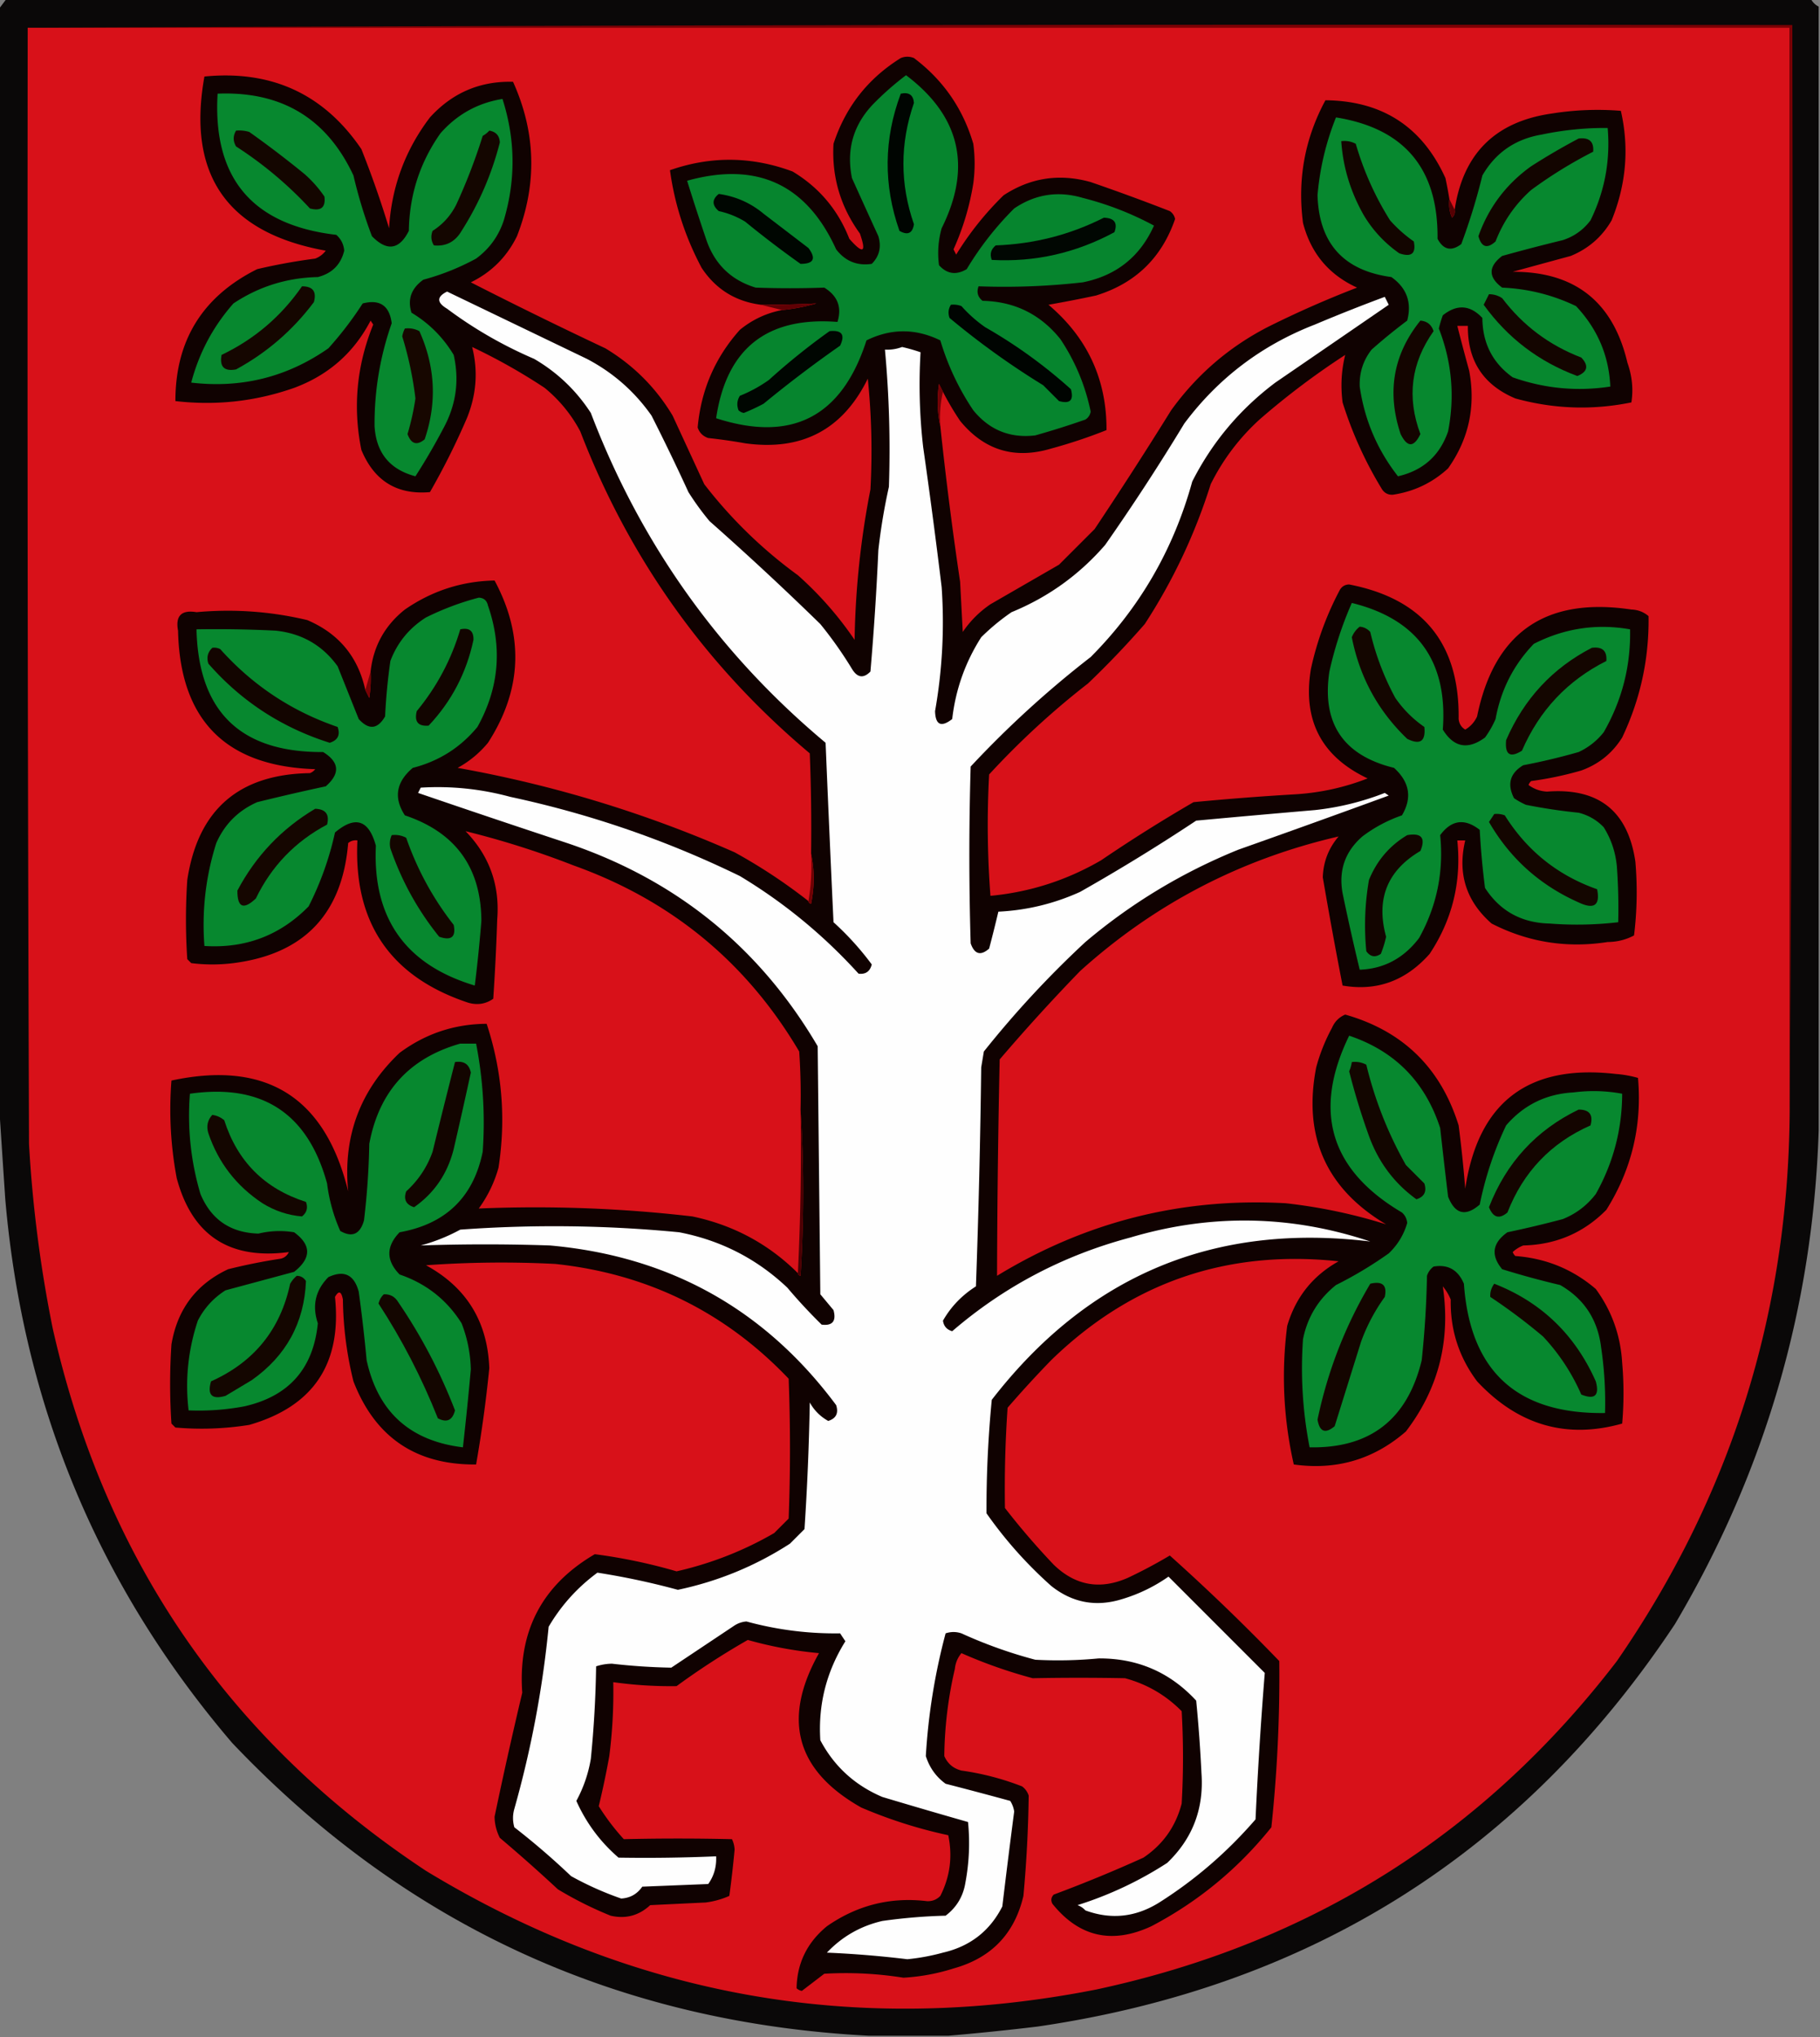 <svg xmlns="http://www.w3.org/2000/svg" width="690" height="772" style="shape-rendering:geometricPrecision;text-rendering:geometricPrecision;image-rendering:optimizeQuality;fill-rule:evenodd;clip-rule:evenodd"><rect width="100%" height="100%" fill="#808080" stroke="none"/><path style="opacity:.935" fill="#030000" d="M2.5-.5h684a6.544 6.544 0 0 0 3 3v426c-2.16 66.971-20.327 129.304-54.5 187-57.419 86.507-137.919 137.34-241.5 152.5a984.325 984.325 0 0 1-34 3.5h-30c-95.405-4.958-175.905-41.958-241.5-111-50.564-59.175-79.23-127.842-86-206-.86-12.822-1.694-25.488-2.5-38V3.5a304.438 304.438 0 0 0 3-4z"/><path style="opacity:1" fill="#d81119" d="M10.5 10.5h668v411c-.551 76.251-22.384 145.584-65.5 208-50.299 65.596-116.132 107.096-197.5 124.5-90.606 17.789-175.272 2.789-254-45C86.97 659.728 39.803 591.228 20 503.5a490.8 490.8 0 0 1-9-70c-.5-141-.667-282-.5-423z"/><path style="opacity:.961" fill="#800005" d="M10.5 10.5c222.833-1 445.833-1.333 669-1 .333 137.501 0 274.834-1 412v-411h-668z"/><path style="opacity:.967" fill="#0a0200" d="m357.5 148.5-1.5-3c-.817 5.516-.651 10.85.5 16a1388.348 1388.348 0 0 0 7.5 59l1 19a39.314 39.314 0 0 1 10.5-10.5l26-15 13.5-13.5a1582.778 1582.778 0 0 0 29-45c9.673-13.415 21.84-23.915 36.5-31.5a385.08 385.08 0 0 1 34-15c-10.695-4.866-17.529-13.033-20.5-24.5-2.169-16.495.665-31.995 8.5-46.5 21.509.195 36.676 10.028 45.5 29.5a168.19 168.19 0 0 1 1.5 8 13.115 13.115 0 0 0 1 7c.886-.825 1.219-1.825 1-3 3.166-21.332 15.499-33.498 37-36.5a109.334 109.334 0 0 1 26-1c3.201 14.032 2.035 27.866-3.5 41.5-3.601 6.229-8.767 10.729-15.5 13.5a9446.778 9446.778 0 0 0-22 6c23.594-.082 38.094 11.418 43.5 34.5 1.765 4.952 2.265 9.952 1.5 15-14.777 3.017-29.444 2.517-44-1.5-12.141-5.109-18.141-14.276-18-27.5h-4a816.954 816.954 0 0 0 4.5 17c2.528 13.543-.138 25.877-8 37-5.943 5.471-12.943 8.804-21 10-1.711.061-3.044-.606-4-2a147.463 147.463 0 0 1-15-33c-.794-6.186-.461-12.186 1-18a289.548 289.548 0 0 0-32.5 24.5c-7.704 7.033-13.87 15.2-18.5 24.5-5.941 18.878-14.274 36.545-25 53a341.539 341.539 0 0 1-21.5 22.5 306.186 306.186 0 0 0-37.5 34.5 353.238 353.238 0 0 0 .5 46c14.968-1.41 28.968-5.91 42-13.5a579.108 579.108 0 0 1 35-22 1025.315 1025.315 0 0 1 39-3c9.369-.624 18.369-2.624 27-6-17.557-8.278-24.723-22.111-21.5-41.5a115.888 115.888 0 0 1 11-30c.804-1.304 1.971-1.971 3.5-2 28.055 5.45 41.888 22.45 41.5 51 .196 1.786 1.029 3.119 2.5 4a10.91 10.91 0 0 0 4.5-5c6.495-31.858 25.995-45.358 58.5-40.5 2.507.093 4.674.926 6.5 2.5.243 16.117-3.09 31.45-10 46-3.715 5.944-8.882 10.111-15.5 12.5a129.557 129.557 0 0 1-19 4 3.647 3.647 0 0 0-1 1.5c2.047 1.515 4.381 2.349 7 2.5 19.508-1.515 30.675 7.318 33.5 26.5.806 9.381.64 18.715-.5 28-3.058 1.641-6.392 2.474-10 2.5-15.484 2.417-30.15.084-44-7-9.651-8.454-12.984-18.954-10-31.5h-3c1.616 15.675-1.884 30.008-10.5 43-9.046 10.231-20.046 14.231-33 12a1800.41 1800.41 0 0 1-7.5-41c.189-5.876 2.189-11.043 6-15.5-37.147 8.572-69.813 25.572-98 51a721.137 721.137 0 0 0-30.5 33.5 4312.226 4312.226 0 0 0-1 82c33.654-20.538 70.154-29.705 109.5-27.5 13.015 1.461 25.682 4.127 38 8-22.738-13.522-31.572-33.355-26.5-59.5a68.874 68.874 0 0 1 6-15c1.013-2.346 2.679-4.013 5-5 21.881 6.214 36.215 20.214 43 42a481.045 481.045 0 0 1 2.5 24c4.892-32.796 23.892-47.296 57-43.5a42.36 42.36 0 0 1 8.5 1.5c1.587 18.079-2.413 34.746-12 50-8.609 8.717-19.109 13.217-31.5 13.5a12.403 12.403 0 0 0-4 2.5 3.647 3.647 0 0 0 1 1.5c11.622.867 21.788 5.034 30.5 12.5 6.067 8.295 9.401 17.628 10 28 .667 7.667.667 15.333 0 23-21.145 5.95-39.479.617-55-16-6.877-9.17-10.21-19.503-10-31a18.924 18.924 0 0 0-3-5c3.047 20.471-1.619 38.804-14 55-12.185 10.591-26.351 14.758-42.5 12.5-3.927-17.322-4.76-34.822-2.5-52.5 3.171-10.836 9.671-19.002 19.5-24.5-42.338-4.5-78.671 8-109 37.5a419.401 419.401 0 0 0-16.5 18 446.682 446.682 0 0 0-1 38 282.114 282.114 0 0 0 18.5 21.5c8.185 7.907 17.519 9.574 28 5a183.013 183.013 0 0 0 16-8.5 780.988 780.988 0 0 1 41.5 40 541.225 541.225 0 0 1-3 63c-12.602 15.703-27.768 28.203-45.5 37.5-14.878 6.911-27.378 4.078-37.5-8.5-.684-1.284-.517-2.451.5-3.5a533.393 533.393 0 0 0 34-14c7.412-4.983 12.245-11.816 14.5-20.5a306.347 306.347 0 0 0 0-35c-6.002-6.087-13.168-10.254-21.5-12.5a919.753 919.753 0 0 0-35 0 185.253 185.253 0 0 1-27-9.5c-1.434 1.72-2.267 3.72-2.5 6a152.628 152.628 0 0 0-4 33c1.251 2.881 3.417 4.714 6.5 5.5a102.687 102.687 0 0 1 23 6 6.978 6.978 0 0 1 2.5 3.5 482.71 482.71 0 0 1-2 38c-3.363 14.364-12.196 23.531-26.5 27.5a76.993 76.993 0 0 1-19 3.5 139.513 139.513 0 0 0-30-1.5 4298.936 4298.936 0 0 1-8.5 6.5 3.943 3.943 0 0 1-2-1c.172-9.513 4.006-17.346 11.5-23.5 11.507-8.006 24.174-11.173 38-9.5 1.981.063 3.648-.604 5-2 3.693-7.32 4.693-14.987 3-23a179.15 179.15 0 0 1-33-10.5c-24.747-13.959-30.08-33.459-16-58.5a148.166 148.166 0 0 1-27-5 285.992 285.992 0 0 0-27 17.5 156.34 156.34 0 0 1-24-1.5c.182 9.37-.318 18.704-1.5 28a328.587 328.587 0 0 1-4 19 86.276 86.276 0 0 0 9.5 12.5 875.64 875.64 0 0 1 41 0 9.839 9.839 0 0 1 1 4 397.988 397.988 0 0 1-2 17.5 31.783 31.783 0 0 1-9 2.5l-21 1c-4.296 3.982-9.296 5.315-15 4a140.011 140.011 0 0 1-20-10 606.086 606.086 0 0 0-22-19.5 18.117 18.117 0 0 1-2-8 1766.114 1766.114 0 0 1 10.5-47c-1.668-23.295 7.499-40.795 27.5-52.5a205.496 205.496 0 0 1 31 6.5c13.101-2.976 25.434-7.809 37-14.5l5.5-5.5a702.15 702.15 0 0 0 0-53c-24.055-25.276-53.555-39.776-88.5-43.5a400.761 400.761 0 0 0-49 .5c15.364 8.383 23.364 21.383 24 39a496.423 496.423 0 0 1-5 36.5c-22.785.21-38.285-10.29-46.5-31.5a135.45 135.45 0 0 1-4-31c-.582-3.168-1.582-3.501-3-1 2.636 25.339-8.197 41.506-32.5 48.5a114.159 114.159 0 0 1-28 1l-1.5-1.5c-.667-10-.667-20 0-30 2.234-13.335 9.401-22.835 21.5-28.5a214.637 214.637 0 0 1 20-4c1.41-.368 2.41-1.201 3-2.5-22.538 3.001-36.704-6.332-42.5-28a140.337 140.337 0 0 1-2-37c35.949-7.717 58.283 6.283 67 42-2.015-20.78 4.485-38.28 19.5-52.5 9.814-7.271 20.814-10.938 33-11 5.862 17.766 7.362 35.933 4.5 54.5a47.784 47.784 0 0 1-7.5 15.5 515.101 515.101 0 0 1 81 3c15.539 3.267 28.873 10.433 40 21.5.06.543.393.876 1 1 1.328-21.163 1.328-42.163 0-63 .166-7.341 0-14.674-.5-22-19.923-33.736-48.423-57.236-85.5-70.5a329.48 329.48 0 0 0-41-13c9.053 9.324 13.053 20.491 12 33.5a853.355 853.355 0 0 1-1.5 30c-2.841 2.004-6.007 2.504-9.5 1.5-29.501-9.815-43.501-30.315-42-61.5-1.322-.17-2.489.163-3.5 1-2.244 26.91-16.744 42.077-43.5 45.5a64.218 64.218 0 0 1-16 0l-1.5-1.5c-.667-10-.667-20 0-30 4.017-26.603 19.517-40.103 46.5-40.5a4.457 4.457 0 0 0 2-1.5c-33.91-1.076-51.243-18.576-52-52.5-1.046-5.62 1.287-7.954 7-7 14.184-1.29 28.184-.29 42 3 11.919 5.081 19.253 13.914 22 26.5l1.5 3c.498-3.317.665-6.65.5-10 1.059-9.615 5.392-17.449 13-23.5 10.27-7.09 21.603-10.757 34-11 11.253 20.966 10.42 41.466-2.5 61.5-3.251 3.922-7.084 7.088-11.5 9.5 36.292 6.489 71.292 17.155 105 32a206.033 206.033 0 0 1 28 18.5c.06.543.393.876 1 1 1.317-6.488 1.317-12.822 0-19 .167-12.671 0-25.338-.5-38-39.438-33.123-68.438-73.79-87-122-3.365-6.371-7.865-11.871-13.5-16.5a221.636 221.636 0 0 0-27.5-15.5c2.296 9.102 1.629 18.102-2 27a274.005 274.005 0 0 1-14 28c-12.468 1.089-21.135-4.244-26-16-3.279-16.198-1.779-32.031 4.5-47.5l-1-1.5c-6.335 12.186-16.002 20.686-29 25.5-14.574 5.119-29.574 6.786-45 5-.021-22.999 10.312-39.666 31-50a220.403 220.403 0 0 1 22-4 8.908 8.908 0 0 0 4-3c-37.359-6.732-52.692-28.732-46-66 25.489-2.499 45.323 6.668 59.5 27.5a373.486 373.486 0 0 1 10.5 30c.931-15.632 6.097-29.632 15.5-42 8.483-9.328 18.983-13.828 31.5-13.5 8.696 19.258 9.196 38.757 1.5 58.5-3.833 7.833-9.667 13.667-17.5 17.5a1802.102 1802.102 0 0 0 51 25c10.64 6.395 19.14 14.895 25.5 25.5l12 26a174.086 174.086 0 0 0 35.5 34.5c8.227 7.323 15.393 15.49 21.5 24.5a321.096 321.096 0 0 1 6-57 268.736 268.736 0 0 0-1-42c-9.477 19.324-24.977 27.491-46.5 24.5-4.643-.83-9.31-1.497-14-2-2.013-.68-3.346-2.013-4-4 1.275-14.179 6.608-26.513 16-37 4.702-3.851 10.035-6.351 16-7.5a70.325 70.325 0 0 0 13-2.5 423.82 423.82 0 0 1-21 .5c-9.657-1.243-17.157-5.91-22.5-14-6.231-11.69-10.231-24.023-12-37 15.525-5.42 31.025-5.254 46.5.5 10.052 6.053 17.218 14.553 21.5 25.5 5.228 5.945 6.562 5.278 4-2-7.378-10.184-10.711-21.517-10-34 4.543-13.912 13.043-24.745 25.5-32.5 1.667-.667 3.333-.667 5 0 11.09 8.345 18.59 19.178 22.5 32.5.667 5 .667 10 0 15a98.352 98.352 0 0 1-7.5 25l1 2a116.487 116.487 0 0 1 18-22.5c10.163-6.657 21.163-8.324 33-5a805.672 805.672 0 0 1 30 11c1.074.739 1.741 1.739 2 3-5.082 14.748-15.082 24.415-30 29a512.07 512.07 0 0 1-18 3.5c14.763 12.48 22.096 28.314 22 47.5a193.75 193.75 0 0 1-21 7c-13.866 4.145-25.366.645-34.5-10.5a107.856 107.856 0 0 1-6.5-11z"/><path style="opacity:1" fill="#06852e" d="M343.5 28.5c20.54 15.497 25.04 34.83 13.5 58a34.61 34.61 0 0 0-1 14c3.026 3.364 6.526 3.864 10.5 1.5a118.251 118.251 0 0 1 18-23c8.006-5.418 16.672-6.752 26-4a117.667 117.667 0 0 1 27 10.5c-5.293 11.79-14.293 18.956-27 21.5a264.17 264.17 0 0 1-39.5 1.5c-.825 2.201-.325 4.034 1.5 5.5 12.106.255 21.94 5.088 29.5 14.5 5.622 8.412 9.456 17.579 11.5 27.5-.255 1.326-.922 2.326-2 3a312.858 312.858 0 0 1-19 6c-9.544 1.147-17.377-2.02-23.5-9.5a96.594 96.594 0 0 1-12.5-26.5c-9.387-4.579-18.72-4.579-28 0-9.277 28.97-28.277 38.804-57 29.5 3.91-26.399 19.244-38.566 46-36.5 1.735-5.545.068-9.879-5-13-8.653.312-17.32.312-26 0-9.073-2.739-15.24-8.573-18.5-17.5a919.871 919.871 0 0 1-7.5-23c26.429-7.364 45.263 1.303 56.5 26 3.471 4.489 7.971 6.322 13.5 5.5 2.894-2.909 3.727-6.409 2.5-10.5a4017.356 4017.356 0 0 1-10-22c-2.189-10.763.478-20.096 8-28a111.17 111.17 0 0 1 12.5-11z"/><path style="opacity:1" fill="#07882f" d="M82.5 35.5c24.221-.988 41.388 9.346 51.5 31a181.844 181.844 0 0 0 7 23c5.701 5.853 10.367 5.186 14-2 .21-13.627 4.21-25.96 12-37 6.312-7.159 14.145-11.492 23.5-13 4.91 15.307 5.077 30.64.5 46-1.952 5.952-5.452 10.785-10.5 14.5a91.485 91.485 0 0 1-20 8c-4.579 3.279-6.079 7.446-4.5 12.5 6.667 4 12 9.333 16 16 2.227 9.781.894 19.114-4 28-3.263 6.2-6.763 12.2-10.5 18-9.728-2.566-14.895-8.899-15.5-19-.098-13.349 2.069-26.349 6.5-39-.838-6.674-4.505-9.174-11-7.5a132.649 132.649 0 0 1-13 17c-15.594 10.898-32.927 15.232-52 13 2.979-11.292 8.312-21.292 16-30 9.625-6.411 20.292-9.744 32-10 5.384-1.384 8.717-4.717 10-10-.203-2.406-1.203-4.406-3-6-31.887-3.715-46.887-21.549-45-53.5z"/><path style="opacity:1" fill="#000501" d="M341.5 35.5c3.09-.67 4.757.497 5 3.5-5.328 15.373-5.328 30.706 0 46-.556 3.439-2.389 4.272-5.5 2.5-6.129-17.433-5.962-34.767.5-52z"/><path style="opacity:1" fill="#07882f" d="M506.5 44.5c25.97 4.15 38.803 19.483 38.5 46 2.239 4.192 5.239 4.86 9 2a233.28 233.28 0 0 0 8-26c4.998-8.645 12.498-13.812 22.5-15.5a115.966 115.966 0 0 1 25-2.5c1.061 12.303-1.105 23.97-6.5 35-2.708 3.604-6.208 6.104-10.5 7.5a709.927 709.927 0 0 0-23 6c-5.318 4.049-5.318 8.049 0 12 9.832.432 19.166 2.765 28 7 8.154 8.653 12.487 18.82 13 30.5-12.605 1.923-24.938.757-37-3.5-7.608-5.443-11.442-12.943-11.5-22.5-4.643-4.953-9.643-5.287-15-1a43.145 43.145 0 0 0-1.5 5c4.932 12.686 6.098 25.686 3.5 39-3.158 9.156-9.492 14.822-19 17-7.842-10.02-12.675-21.353-14.5-34-.2-5.232 1.3-9.899 4.5-14a212.004 212.004 0 0 1 13.5-11c1.809-6.883-.191-12.383-6-16.5-18.103-2.435-27.436-12.769-28-31a102.285 102.285 0 0 1 7-29.5z"/><path style="opacity:1" fill="#140600" d="M89.5 49.5c1.7-.16 3.366.007 5 .5a384.695 384.695 0 0 1 21 16 45.24 45.24 0 0 1 7.5 8.5c.514 4.12-1.32 5.62-5.5 4.5a145.043 145.043 0 0 0-28-23.5c-1.194-2.016-1.194-4.016 0-6zM185.5 49.5c2.549.437 3.882 1.937 4 4.5-3.072 11.973-7.906 23.14-14.5 33.5-2.42 4.124-5.92 5.957-10.5 5.5-1.076-1.726-1.243-3.56-.5-5.5 3.917-2.496 6.917-5.83 9-10a216.655 216.655 0 0 0 10-26c.995-.566 1.828-1.233 2.5-2z"/><path style="opacity:1" fill="#130500" d="M598.5 52.5c4.009-.486 5.842 1.18 5.5 5A169.02 169.02 0 0 0 580.5 72c-6.06 5.398-10.56 11.898-13.5 19.5-3.172 2.888-5.339 2.222-6.5-2 3.872-10.895 10.538-19.729 20-26.5a248.063 248.063 0 0 1 18-10.5zM508.5 53.5c1.967-.24 3.801.094 5.5 1 2.995 10.32 7.329 19.986 13 29a51.073 51.073 0 0 0 9 8c.934 4.583-.9 6.083-5.5 4.5-5.545-3.878-10.045-8.711-13.5-14.5-5.016-8.865-7.849-18.198-8.5-28z"/><path style="opacity:1" fill="#000601" d="M272.5 73.5c6.387.892 12.054 3.392 17 7.5l17 13c3 4 2 6-3 6a384.695 384.695 0 0 1-21-16 32.463 32.463 0 0 0-10-4c-2.614-2.243-2.614-4.41 0-6.5z"/><path style="opacity:.98" fill="#530104" d="m549.5 75.5 2 4c.219 1.175-.114 2.175-1 3a13.115 13.115 0 0 1-1-7z"/><path style="opacity:1" fill="#010702" d="M418.5 82.5c3.985.13 5.318 1.963 4 5.5-14.645 7.895-30.145 11.395-46.5 10.5-.825-2.2-.325-4.034 1.5-5.5 14.55-.537 28.217-4.037 41-10.5z"/><path style="opacity:1" fill="#150600" d="M114.5 108.5c4.105-.004 5.605 1.996 4.5 6-7.961 10.625-17.795 19.125-29.5 25.5-4.5.833-6.333-1-5.5-5.5 12.443-5.939 22.61-14.606 30.5-26z"/><path style="opacity:1" fill="#fefefe" d="M169.5 110.5c17.614 8.473 35.281 16.973 53 25.5 9.923 5.204 18.089 12.371 24.5 21.5a819.342 819.342 0 0 1 14 29 102.264 102.264 0 0 0 8 11 1155.847 1155.847 0 0 1 42 39 151.21 151.21 0 0 1 12 17c2.034 3.359 4.368 3.692 7 1a1109.053 1109.053 0 0 0 3-46 225.283 225.283 0 0 1 4-24 412.526 412.526 0 0 0-1.5-52c2.234.12 4.401-.213 6.5-1 2.4.544 4.733 1.211 7 2a206.634 206.634 0 0 0 1 36 2526.602 2526.602 0 0 1 7 53 193.105 193.105 0 0 1-2.5 47c.155 5.25 2.322 6.25 6.5 3 1.291-11.209 4.958-21.542 11-31a82.194 82.194 0 0 1 11.5-9.5c13.862-5.681 25.695-14.181 35.5-25.5a832.896 832.896 0 0 0 30-46c12.845-17.189 29.345-29.689 49.5-37.5 8.771-3.7 17.604-7.2 26.5-10.5l1.5 3a41552.826 41552.826 0 0 1-43 29.5c-13.45 10.109-23.95 22.609-31.5 37.5-7.069 25.656-19.903 47.823-38.5 66.5a383.663 383.663 0 0 0-45.5 41.5 1121.94 1121.94 0 0 0 0 67c1.446 4.151 3.78 4.818 7 2a545.189 545.189 0 0 0 3.5-14c10.808-.528 21.141-3.028 31-7.5a729.884 729.884 0 0 0 44-27 6638.402 6638.402 0 0 1 45-4 102.775 102.775 0 0 0 26.5-6.5l1.5 1a5699.07 5699.07 0 0 1-57 20.5c-21.294 8.637-40.628 20.304-58 35a377.709 377.709 0 0 0-38.5 41.5l-1 6a3512.194 3512.194 0 0 1-2 83c-5.31 3.37-9.477 7.703-12.5 13 .285 2.069 1.452 3.402 3.5 4 19.671-16.922 42.171-28.755 67.5-35.5 30.54-9.067 60.873-8.567 91 1.5-59.142-7.182-106.975 12.818-143.5 60a429.669 429.669 0 0 0-2 43c7.053 10.059 15.22 19.226 24.5 27.5 8.067 6.434 17.067 8.101 27 5a60.876 60.876 0 0 0 17.5-8.5l36.5 36.5a1626.791 1626.791 0 0 0-3.5 55.5c-10.692 12.369-22.859 22.869-36.5 31.5-8.932 5.578-18.265 6.578-28 3a7.293 7.293 0 0 0-3-2 139.303 139.303 0 0 0 34-16c9.629-9.208 13.962-20.542 13-34a552.992 552.992 0 0 0-2-27.5c-9.938-10.761-22.272-16.094-37-16-7.996.767-15.996.933-24 .5a174.93 174.93 0 0 1-28-10c-2-.667-4-.667-6 0a233.325 233.325 0 0 0-7.5 46.5c1.372 4.362 3.872 7.862 7.5 10.5 8.23 2.117 16.396 4.284 24.5 6.5a10.258 10.258 0 0 1 1.5 4c-1.566 12-3.066 24-4.5 36-4.711 9.288-12.211 15.121-22.5 17.5a80.232 80.232 0 0 1-13.5 2.5 395.456 395.456 0 0 0-30.5-2.5c5.773-6.097 12.773-10.097 21-12a206.815 206.815 0 0 1 24-2c4.161-3.154 6.661-7.321 7.5-12.5a80.967 80.967 0 0 0 1-23 2470.93 2470.93 0 0 1-32.5-9.5c-10.44-4.445-18.273-11.612-23.5-21.5-.862-13.466 2.304-25.966 9.5-37.5l-2-3a127.157 127.157 0 0 1-35.5-4.5 9.62 9.62 0 0 0-4.5 1.5l-24 16a233.14 233.14 0 0 1-22.5-1.5 20.076 20.076 0 0 0-6 1 409.633 409.633 0 0 1-2 35 50.634 50.634 0 0 1-5.5 16c3.773 8.404 9.107 15.57 16 21.5 12.332.202 24.665.035 37-.5.187 3.938-.813 7.438-3 10.5l-25 1c-1.943 2.805-4.61 4.305-8 4.5a120.644 120.644 0 0 1-19-8.5 282.114 282.114 0 0 0-21.5-18.5 12.494 12.494 0 0 1 0-7 393.52 393.52 0 0 0 13-69c4.744-8.079 10.91-14.912 18.5-20.5a283.888 283.888 0 0 1 30.5 6.5c15.289-3.232 29.456-9.065 42.5-17.5l5.5-5.5a981.665 981.665 0 0 0 2-48c1.679 3.013 4.013 5.346 7 7 2.981-.943 3.981-2.943 3-6-27.003-36.282-63.17-56.449-108.5-60.5a722.53 722.53 0 0 0-49 0 68.554 68.554 0 0 0 15-6 491.397 491.397 0 0 1 83 1c15.759 3.045 29.425 10.045 41 21a202.89 202.89 0 0 0 13 14c4.12.514 5.62-1.32 4.5-5.5l-5-6-1-94c-22.254-37.895-54.42-63.729-96.5-77.5a5295.013 5295.013 0 0 1-55-18.5l1-2c11.469-.703 22.802.464 34 3.5 30.253 6.477 59.253 16.477 87 30 16.745 10.066 31.745 22.4 45 37 2.671.327 4.338-.839 5-3.5a109.434 109.434 0 0 0-14.5-16 12221.488 12221.488 0 0 1-3-68c-40.466-33.827-70.132-75.493-89-125-5.547-8.547-12.713-15.38-21.5-20.5-11.817-5.07-22.817-11.403-33-19-3.974-2.369-3.974-4.536 0-6.5z"/><path style="opacity:1" fill="#140500" d="M564.5 111.5c1.808-.009 3.475.491 5 1.5 7.852 10.351 17.852 17.851 30 22.5 2.92 3.071 2.42 5.405-1.5 7-14.572-5.406-26.405-14.406-35.5-27l2-4z"/><path style="opacity:.976" fill="#5d0004" d="m296.5 117.5-8-2a423.82 423.82 0 0 0 21-.5 70.325 70.325 0 0 1-13 2.5z"/><path style="opacity:1" fill="#000401" d="M360.5 115.5a8.43 8.43 0 0 1 4 .5 51.057 51.057 0 0 0 9 8 187.676 187.676 0 0 1 32.5 23.5c1.167 4.167-.333 5.667-4.5 4.5l-6-6a301.612 301.612 0 0 1-35.5-25.5c-.64-1.765-.473-3.432.5-5z"/><path style="opacity:1" fill="#140500" d="M538.5 121.5c2.542.206 4.209 1.539 5 4-8.552 12.044-10.219 25.044-5 39-2.46 5.14-4.96 5.14-7.5 0-5.297-15.9-2.797-30.233 7.5-43z"/><path style="opacity:1" fill="#170700" d="M153.5 124.5c1.967-.239 3.801.094 5.5 1 6.047 13.479 6.713 27.146 2 41-2.961 2.452-5.128 1.785-6.5-2a96.507 96.507 0 0 0 3-13.5 134.05 134.05 0 0 0-5-23.5 10.014 10.014 0 0 1 1-3z"/><path style="opacity:1" fill="#000601" d="M314.5 125.5c4.659-.485 5.992 1.348 4 5.5a462.584 462.584 0 0 0-29 22 76.643 76.643 0 0 1-7.5 3.5 3.943 3.943 0 0 1-2-1c-.743-1.941-.576-3.774.5-5.5a53.212 53.212 0 0 0 11-6 253 253 0 0 1 23-18.5z"/><path style="opacity:.965" fill="#710005" d="M357.5 148.5c-.985 4.134-1.318 8.468-1 13-1.151-5.15-1.317-10.484-.5-16l1.5 3z"/><path style="opacity:1" fill="#07882f" d="M181.5 226.5c1.911.074 3.078 1.074 3.5 3 5.537 15.963 4.203 31.296-4 46-6.459 7.816-14.625 12.982-24.5 15.5-6.332 5.342-7.332 11.342-3 18 19.219 6.446 28.885 19.78 29 40a558.543 558.543 0 0 1-2.5 24.5c-26.276-7.876-38.776-25.543-37.5-53-2.666-9.824-7.833-11.491-15.5-5a116.956 116.956 0 0 1-10 28c-10.773 10.984-23.94 15.984-39.5 15-1.024-13.321.476-26.321 4.5-39 3.167-7.167 8.333-12.333 15.5-15.5a839.728 839.728 0 0 1 26-6c5.536-4.838 5.203-9.171-1-13-31.281.218-47.281-15.282-48-46.5 10.006-.166 20.006 0 30 .5 9.923 1.04 17.757 5.54 23.5 13.5l8 20c3.843 4.229 7.177 3.895 10-1a223.09 223.09 0 0 1 2-21c2.641-6.979 7.141-12.479 13.5-16.5 6.517-3.223 13.183-5.723 20-7.5zM512.5 228.5c24.929 6.15 36.429 22.15 34.5 48 4.175 6.775 9.508 7.775 16 3a36.16 36.16 0 0 0 4-7c2.001-11.043 6.834-20.543 14.5-28.5 11.592-5.905 23.759-7.738 36.5-5.5.271 13.917-3.063 26.917-10 39-2.592 3.262-5.759 5.762-9.5 7.5a235.584 235.584 0 0 1-21 5c-5.035 3.013-6.202 7.18-3.5 12.5a29.517 29.517 0 0 0 4.5 2.5 205.73 205.73 0 0 0 20 3c3.707.936 6.874 2.769 9.5 5.5 2.856 4.569 4.523 9.569 5 15 .5 6.992.666 13.992.5 21a134.447 134.447 0 0 1-26 .5c-10.653-.238-18.819-4.738-24.5-13.5a295.999 295.999 0 0 1-2-22c-5.714-4.469-10.714-3.803-15 2 1.394 13.887-1.273 26.887-8 39-5.831 7.66-13.331 11.66-22.5 12a912.985 912.985 0 0 1-6.5-29c-1.556-8.621.944-15.788 7.5-21.5a54.074 54.074 0 0 1 15-8c3.936-6.606 2.936-12.606-3-18-19.278-4.727-27.445-16.893-24.5-36.5a139.138 139.138 0 0 1 8.5-26z"/><path style="opacity:1" fill="#140600" d="M515.5 237.5c1.59.128 2.923.795 4 2a99.794 99.794 0 0 0 9.5 25c3 4.333 6.667 8 11 11 .564 5.436-1.603 6.936-6.5 4.5-11.034-10.562-18.034-23.396-21-38.5.672-1.66 1.672-2.993 3-4z"/><path style="opacity:1" fill="#120500" d="M174.5 238.5c3.43-.745 5.097.589 5 4-2.65 12.468-8.316 23.301-17 32.5-3.987.339-5.487-1.494-4.5-5.5 7.614-9.228 13.114-19.561 16.5-31z"/><path style="opacity:1" fill="#130500" d="M80.5 245.5a4.934 4.934 0 0 1 3 .5c12.273 13.718 27.106 23.551 44.5 29.5 1.075 3.031.075 5.031-3 6-18.21-5.76-33.544-15.76-46-30-.748-2.34-.248-4.34 1.5-6z"/><path style="opacity:.999" fill="#140600" d="M603.5 245.5c3.978-.518 5.811 1.148 5.5 5-14.724 7.394-25.39 18.727-32 34-4.514 2.841-6.514 1.507-6-4 6.781-15.664 17.614-27.33 32.5-35z"/><path style="opacity:.959" fill="#770004" d="M140.5 254.5a50.464 50.464 0 0 1-.5 10l-1.5-3 2-7z"/><path style="opacity:1" fill="#150600" d="M119.5 306.5c3.987.152 5.487 2.152 4.5 6-12.054 6.388-21.054 15.721-27 28-4.704 4.433-7.037 3.433-7-3 6.974-13.139 16.808-23.472 29.5-31z"/><path style="opacity:1" fill="#140600" d="M566.5 308.5a8.43 8.43 0 0 1 4 .5c8.417 13.419 20.084 22.752 35 28 1.212 6.1-1.121 7.766-7 5-14.697-6.536-26.03-16.702-34-30.5a185.977 185.977 0 0 0 2-3zM148.5 316.5c1.967-.239 3.801.094 5.5 1 4.193 12.057 10.193 23.057 18 33 .934 4.583-.9 6.083-5.5 4.5-8.098-10.024-14.265-21.191-18.5-33.5-.384-1.697-.218-3.363.5-5z"/><path style="opacity:1" fill="#130500" d="M533.5 316.5c5.395-.945 7.061 1.055 5 6-12.575 7.422-16.909 18.255-13 32.5a39.1 39.1 0 0 1-2 6.5c-2.144 1.453-3.977 1.12-5.5-1a100.514 100.514 0 0 1 1-27c2.987-7.348 7.82-13.015 14.5-17z"/><path style="opacity:.953" fill="#6a0004" d="M307.5 323.5c1.317 6.178 1.317 12.512 0 19-.607-.124-.94-.457-1-1 .99-5.81 1.323-11.81 1-18z"/><path style="opacity:1" fill="#07882f" d="M511.5 392.5c17.313 5.814 28.813 17.481 34.5 35a2853.91 2853.91 0 0 0 3 26c2.633 6.659 6.633 7.659 12 3a128.878 128.878 0 0 1 10-30c6.691-7.762 15.191-11.929 25.5-12.5 6.249-.809 12.416-.642 18.5.5-.036 13.506-3.369 26.172-10 38-3.315 4.318-7.481 7.485-12.5 9.5a407.605 407.605 0 0 1-21 5c-5.723 4.061-6.39 8.728-2 14a327.898 327.898 0 0 0 22 6c9.02 5.186 14.187 13.02 15.5 23.5a141.653 141.653 0 0 1 1.5 25c-33.347.483-51.18-15.85-53.5-49-2.228-5.266-6.062-7.433-11.5-6.5a6.978 6.978 0 0 0-2.5 3.5 367.524 367.524 0 0 1-2 32c-5.419 22.442-19.586 33.442-42.5 33a155.962 155.962 0 0 1-2.5-41c1.679-8.347 5.846-15.18 12.5-20.5a150.866 150.866 0 0 0 20-12c3.363-3.198 5.696-7.032 7-11.5-.137-1.607-.804-2.941-2-4-27.248-16.084-33.915-38.418-20-67zM174.5 395.5h6a156.017 156.017 0 0 1 2.5 41c-3.505 17.205-14.005 27.371-31.5 30.5-5.178 5.36-5.178 10.694 0 16 10.08 3.44 17.913 9.607 23.5 18.5a51.147 51.147 0 0 1 3.5 17.5 1327.248 1327.248 0 0 1-3 29.5c-20.049-2.419-32.216-13.419-36.5-33a595.593 595.593 0 0 0-3-26c-1.745-6.441-5.579-8.274-11.5-5.5-4.908 4.948-6.241 10.781-4 17.5-1.714 17.217-11.048 27.717-28 31.5a93.75 93.75 0 0 1-21 1.5c-1.362-11.573-.196-22.906 3.5-34 2.45-4.784 5.95-8.617 10.5-11.5 8.683-2.334 17.35-4.668 26-7 6.59-5.182 6.59-10.182 0-15a33.642 33.642 0 0 0-13.5.5c-10.602-.295-17.935-5.295-22-15-3.676-12.416-5.01-25.082-4-38 27.386-3.936 44.719 7.398 52 34a63.533 63.533 0 0 0 5 18c4.505 2.588 7.505 1.255 9-4a285.99 285.99 0 0 0 2-29c3.684-19.847 15.184-32.514 34.5-38z"/><path style="opacity:1" fill="#130500" d="M172.5 402.5c3.365-.536 5.365.797 6 4a2260.11 2260.11 0 0 1-6.5 29c-2.353 9.317-7.353 16.65-15 22-3.072-.947-4.072-2.947-3-6 4.586-4.173 7.919-9.173 10-15a2956.354 2956.354 0 0 1 8.5-34z"/><path style="opacity:1" fill="#130600" d="M512.5 402.5c1.967-.239 3.801.094 5.5 1a146.88 146.88 0 0 0 15 38l7 7c.981 3.057-.019 5.057-3 6-8.379-6.038-14.379-14.038-18-24a259.7 259.7 0 0 1-7.5-24.5 14.093 14.093 0 0 0 1-3.5z"/><path style="opacity:1" fill="#140500" d="M598.5 420.5c4.105-.004 5.605 1.996 4.5 6-14.997 6.624-25.497 17.624-31.5 33-3.089 2.643-5.422 1.976-7-2 6.567-16.893 17.9-29.226 34-37z"/><path style="opacity:1" fill="#140600" d="M80.5 422.5c1.67.251 3.17.918 4.5 2 5 15.667 15.333 26 31 31 .825 2.201.325 4.034-1.5 5.5-5.32-.44-10.32-2.107-15-5-9.889-6.545-16.722-15.378-20.5-26.5-.833-2.671-.333-5.004 1.5-7z"/><path style="opacity:.973" fill="#480003" d="M303.5 420.5c1.328 20.837 1.328 41.837 0 63-.607-.124-.94-.457-1-1a961.42 961.42 0 0 0 1-62z"/><path style="opacity:1" fill="#140600" d="M112.5 483.5c1.517.011 2.684.677 3.5 2-.66 15.816-7.493 28.316-20.5 37.5l-10 6c-5.167 1.5-7-.333-5.5-5.5 16.301-7.294 26.301-19.627 30-37 .698-1.191 1.531-2.191 2.5-3z"/><path style="opacity:1" fill="#140500" d="M519.5 486.5c4.623-1.092 6.456.575 5.5 5a69.162 69.162 0 0 0-9 17l-10 32c-3.556 2.975-5.723 2.142-6.5-2.5 3.84-18.368 10.507-35.535 20-51.5z"/><path style="opacity:1" fill="#140600" d="M566.5 486.5c17.793 6.956 30.627 19.289 38.5 37 1.45 5.385-.383 7.052-5.5 5-3.591-8.19-8.424-15.524-14.5-22a218.192 218.192 0 0 0-20-15c-.122-1.782.378-3.448 1.5-5z"/><path style="opacity:.999" fill="#140600" d="M145.5 490.5c2.403-.107 4.236.893 5.5 3 8.726 12.783 15.893 26.45 21.5 41-.962 3.775-3.129 4.775-6.5 3-6.095-15.36-13.595-29.86-22.5-43.5.362-1.434 1.028-2.601 2-3.5z"/></svg>